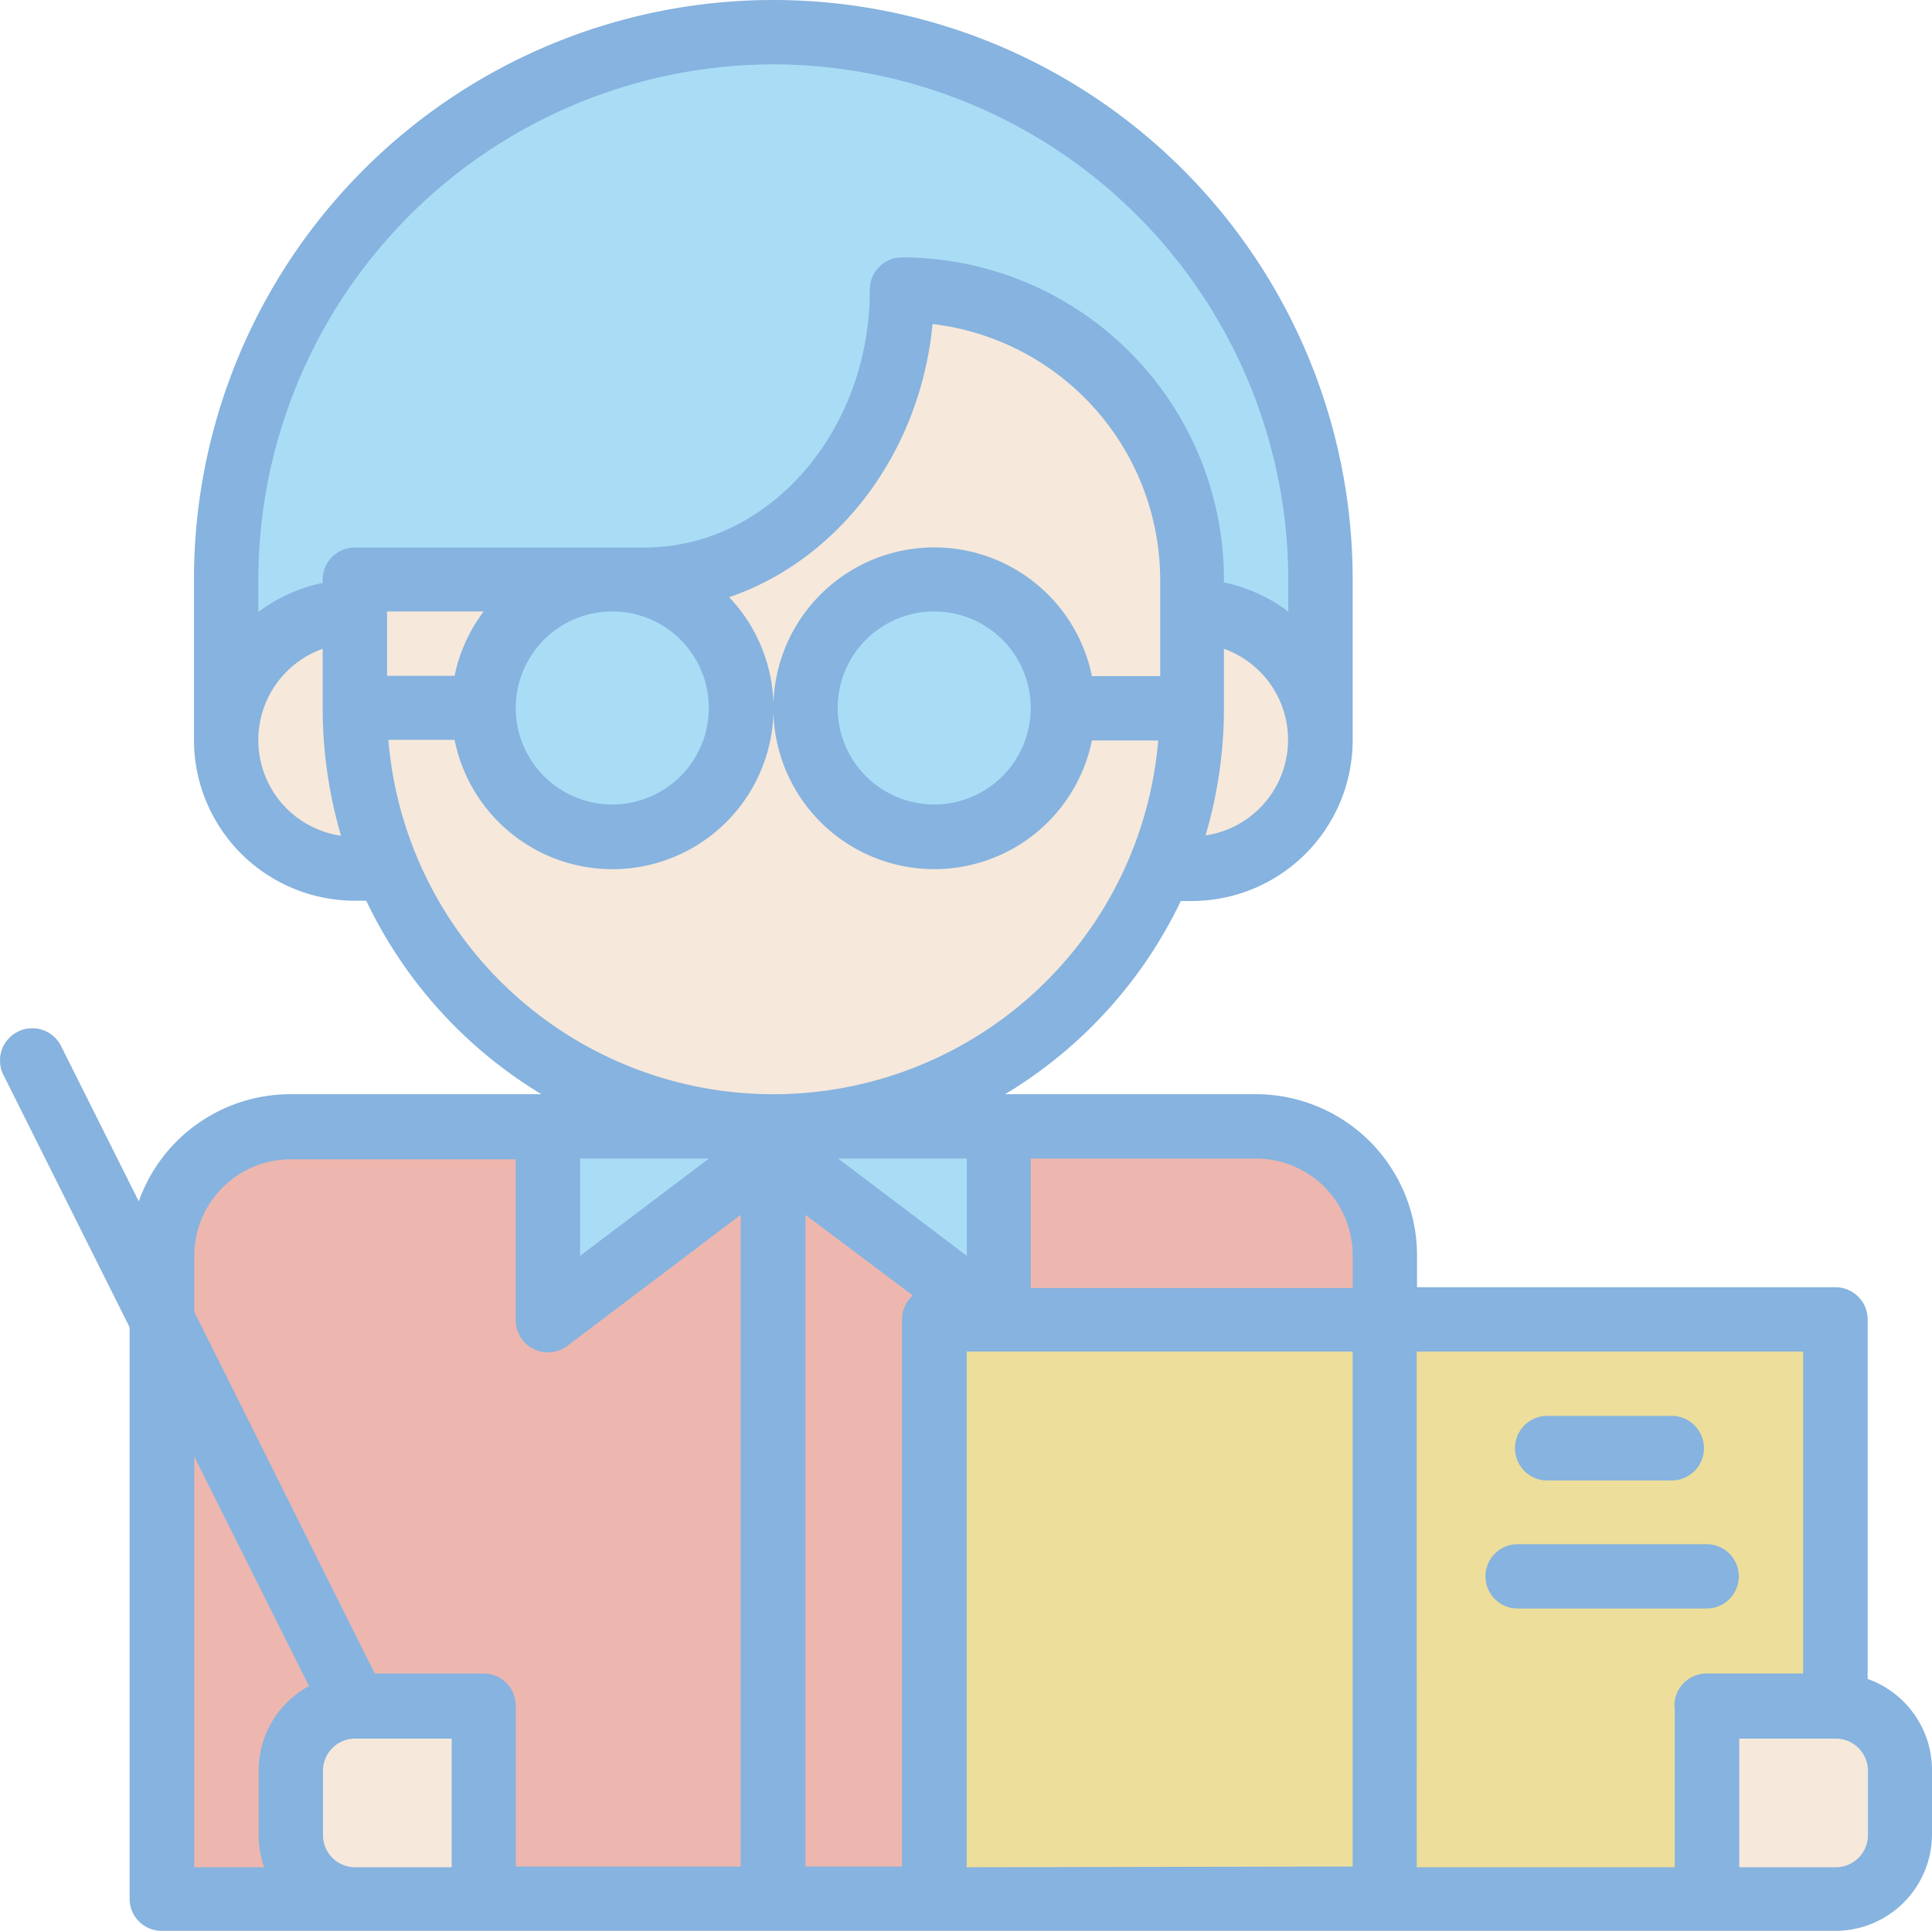 <svg xmlns="http://www.w3.org/2000/svg" width="127.29" height="127.23" viewBox="0 0 127.29 127.23">
  <g id="_01" data-name="01" transform="translate(-7.2 -7.25)">
    <path id="Trazado_1" data-name="Trazado 1" d="M22.1,53.9V45.42a36.05,36.05,0,1,1,72.1,0V56Z" fill="#a9ddf6"/>
    <circle id="Elipse_1" data-name="Elipse 1" cx="8.48" cy="8.48" r="8.48" transform="translate(77.23 47.54)" fill="#f6e8db"/>
    <circle id="Elipse_2" data-name="Elipse 2" cx="8.48" cy="8.48" r="8.48" transform="translate(22.1 47.54)" fill="#f6e8db"/>
    <path id="Trazado_2" data-name="Trazado 2" d="M30.58,45.42H49.66c9.37,0,17-8.55,17-19.09A19.09,19.09,0,0,1,85.71,45.42V53.9a27.567,27.567,0,0,1-55.135,0Z" fill="#f6e8db"/>
    <path id="Trazado_3" data-name="Trazado 3" d="M98.44,90v42.41H17.85V90a8.49,8.49,0,0,1,8.49-8.48H90A8.48,8.48,0,0,1,98.44,90Z" fill="#edb7af"/>
    <path id="Trazado_4" data-name="Trazado 4" d="M98.44,94.19h29.69v38.17H98.44Z" fill="#edde9b"/>
    <path id="Trazado_5" data-name="Trazado 5" d="M132.37,123.88v4.24a4.24,4.24,0,0,1-4.24,4.24h-8.49V119.64h8.49A4.24,4.24,0,0,1,132.37,123.88Z" fill="#f6e8db"/>
    <path id="Trazado_6" data-name="Trazado 6" d="M30.58,121.76a2.13,2.13,0,0,1-1.9-1.17L7.48,78.18a2.12,2.12,0,1,1,3.77-1.93h0l21.2,42.41a2.13,2.13,0,0,1-.94,2.85,2.24,2.24,0,0,1-1,.22Z" fill="#c3c6c7"/>
    <path id="Trazado_7" data-name="Trazado 7" d="M68.75,94.19H98.44v38.17H68.75Z" fill="#edde9b"/>
    <path id="Trazado_8" data-name="Trazado 8" d="M26.34,128.12v-4.24a4.24,4.24,0,0,1,4.24-4.24h8.48v12.72H30.58A4.24,4.24,0,0,1,26.34,128.12Z" fill="#f6e8db"/>
    <path id="Trazado_9" data-name="Trazado 9" d="M60.27,81.47l-17,12.72V81.47Z" fill="#a9ddf6"/>
    <path id="Trazado_10" data-name="Trazado 10" d="M56,81.47,73,94.19V81.47Z" fill="#a9ddf6"/>
    <path id="Trazado_11" data-name="Trazado 11" d="M109,104.8h8.48a2.13,2.13,0,0,0,0-4.25H109a2.13,2.13,0,0,0,0,4.25Z" fill="#86b3df"/>
    <path id="Trazado_12" data-name="Trazado 12" d="M119.64,109H107.19a2.12,2.12,0,1,0,0,4.24h12.45a2.12,2.12,0,0,0,0-4.24Z" fill="#86b3df"/>
    <circle id="Elipse_3" data-name="Elipse 3" cx="8.48" cy="8.48" r="8.48" transform="translate(39.06 45.42)" fill="#a9ddf6"/>
    <circle id="Elipse_4" data-name="Elipse 4" cx="8.48" cy="8.48" r="8.48" transform="translate(60.27 45.42)" fill="#a9ddf6"/>
    <path id="Trazado_13" data-name="Trazado 13" d="M130.25,117.88V94.19a2.12,2.12,0,0,0-2.12-2.12H100.56V90A10.62,10.62,0,0,0,90,79.35H73.42A29.92,29.92,0,0,0,85,66.62h.74A10.61,10.61,0,0,0,96.32,56V45.42a38.17,38.17,0,0,0-76.34,0V56a10.6,10.6,0,0,0,10.6,10.6h.75A29.9,29.9,0,0,0,42.87,79.35H26.34a10.609,10.609,0,0,0-10,7.067L11.27,76.28h0a2.12,2.12,0,1,0-3.79,1.89h0l8.26,16.52v37.67a2.11,2.11,0,0,0,2.12,2.12H128.13a6.37,6.37,0,0,0,6.36-6.36v-4.24a6.38,6.38,0,0,0-4.24-6ZM96.32,90v2.12H75.11V83.59H90A6.37,6.37,0,0,1,96.32,90ZM66.63,94.19v36.05H60.27V87.3l7.07,5.31a2.12,2.12,0,0,0-.71,1.58ZM45.42,83.59h8.49L45.42,90Zm17,0H70.9V90Zm24.2-21.27a29.62,29.62,0,0,0,1.22-8.42V50a6.37,6.37,0,0,1-1.22,12.3ZM58.15,11.49A34,34,0,0,1,92.08,45.42v2.13a10.67,10.67,0,0,0-4.24-1.92v-.21A21.24,21.24,0,0,0,66.63,24.21a2.12,2.12,0,0,0-2.12,2.12c0,9.36-6.66,17-14.85,17H30.58a2.12,2.12,0,0,0-2.12,2.12v.21a10.54,10.54,0,0,0-4.24,1.92V45.42A34,34,0,0,1,58.15,11.49Zm-21,40.29H32.7V47.54h6.37A10.54,10.54,0,0,0,37.15,51.78Zm10.39-4.24a6.36,6.36,0,1,1-6.36,6.36A6.36,6.36,0,0,1,47.54,47.54ZM24.22,56a6.38,6.38,0,0,1,4.24-6v3.9a30,30,0,0,0,1.21,8.42A6.36,6.36,0,0,1,24.22,56Zm8.57,0h4.36a10.61,10.61,0,1,0,18.09-9.4c7.19-2.45,12.59-9.5,13.4-18a17,17,0,0,1,15,16.84V51.8h-4.5a10.6,10.6,0,1,0,0,4.24h4.37a25.45,25.45,0,0,1-50.72,0Zm42.32-2.1a6.36,6.36,0,1,1-6.36-6.36A6.36,6.36,0,0,1,75.11,53.9ZM20,90a6.36,6.36,0,0,1,6.36-6.36H41.18v10.6a2.12,2.12,0,0,0,3.39,1.7L56,87.3v42.94H41.18v-10.6a2.12,2.12,0,0,0-2.12-2.12H31.89L20,93.69Zm0,13.23,7.56,15.12a6.34,6.34,0,0,0-3.32,5.58v4.24a6.34,6.34,0,0,0,.36,2.12H20Zm10.6,27.06a2.12,2.12,0,0,1-2.12-2.12v-4.24a2.12,2.12,0,0,1,2.12-2.12h6.36v8.48Zm40.29,0V96.31H96.32v33.93Zm46.65-10.6v10.6h-17V96.31H126v21.21h-6.37a2.12,2.12,0,0,0-2.11,2.12Zm12.73,8.48a2.12,2.12,0,0,1-2.12,2.12h-6.36v-8.48h6.36a2.12,2.12,0,0,1,2.12,2.12Z" fill="#86b3df"/>
  </g>
</svg>

